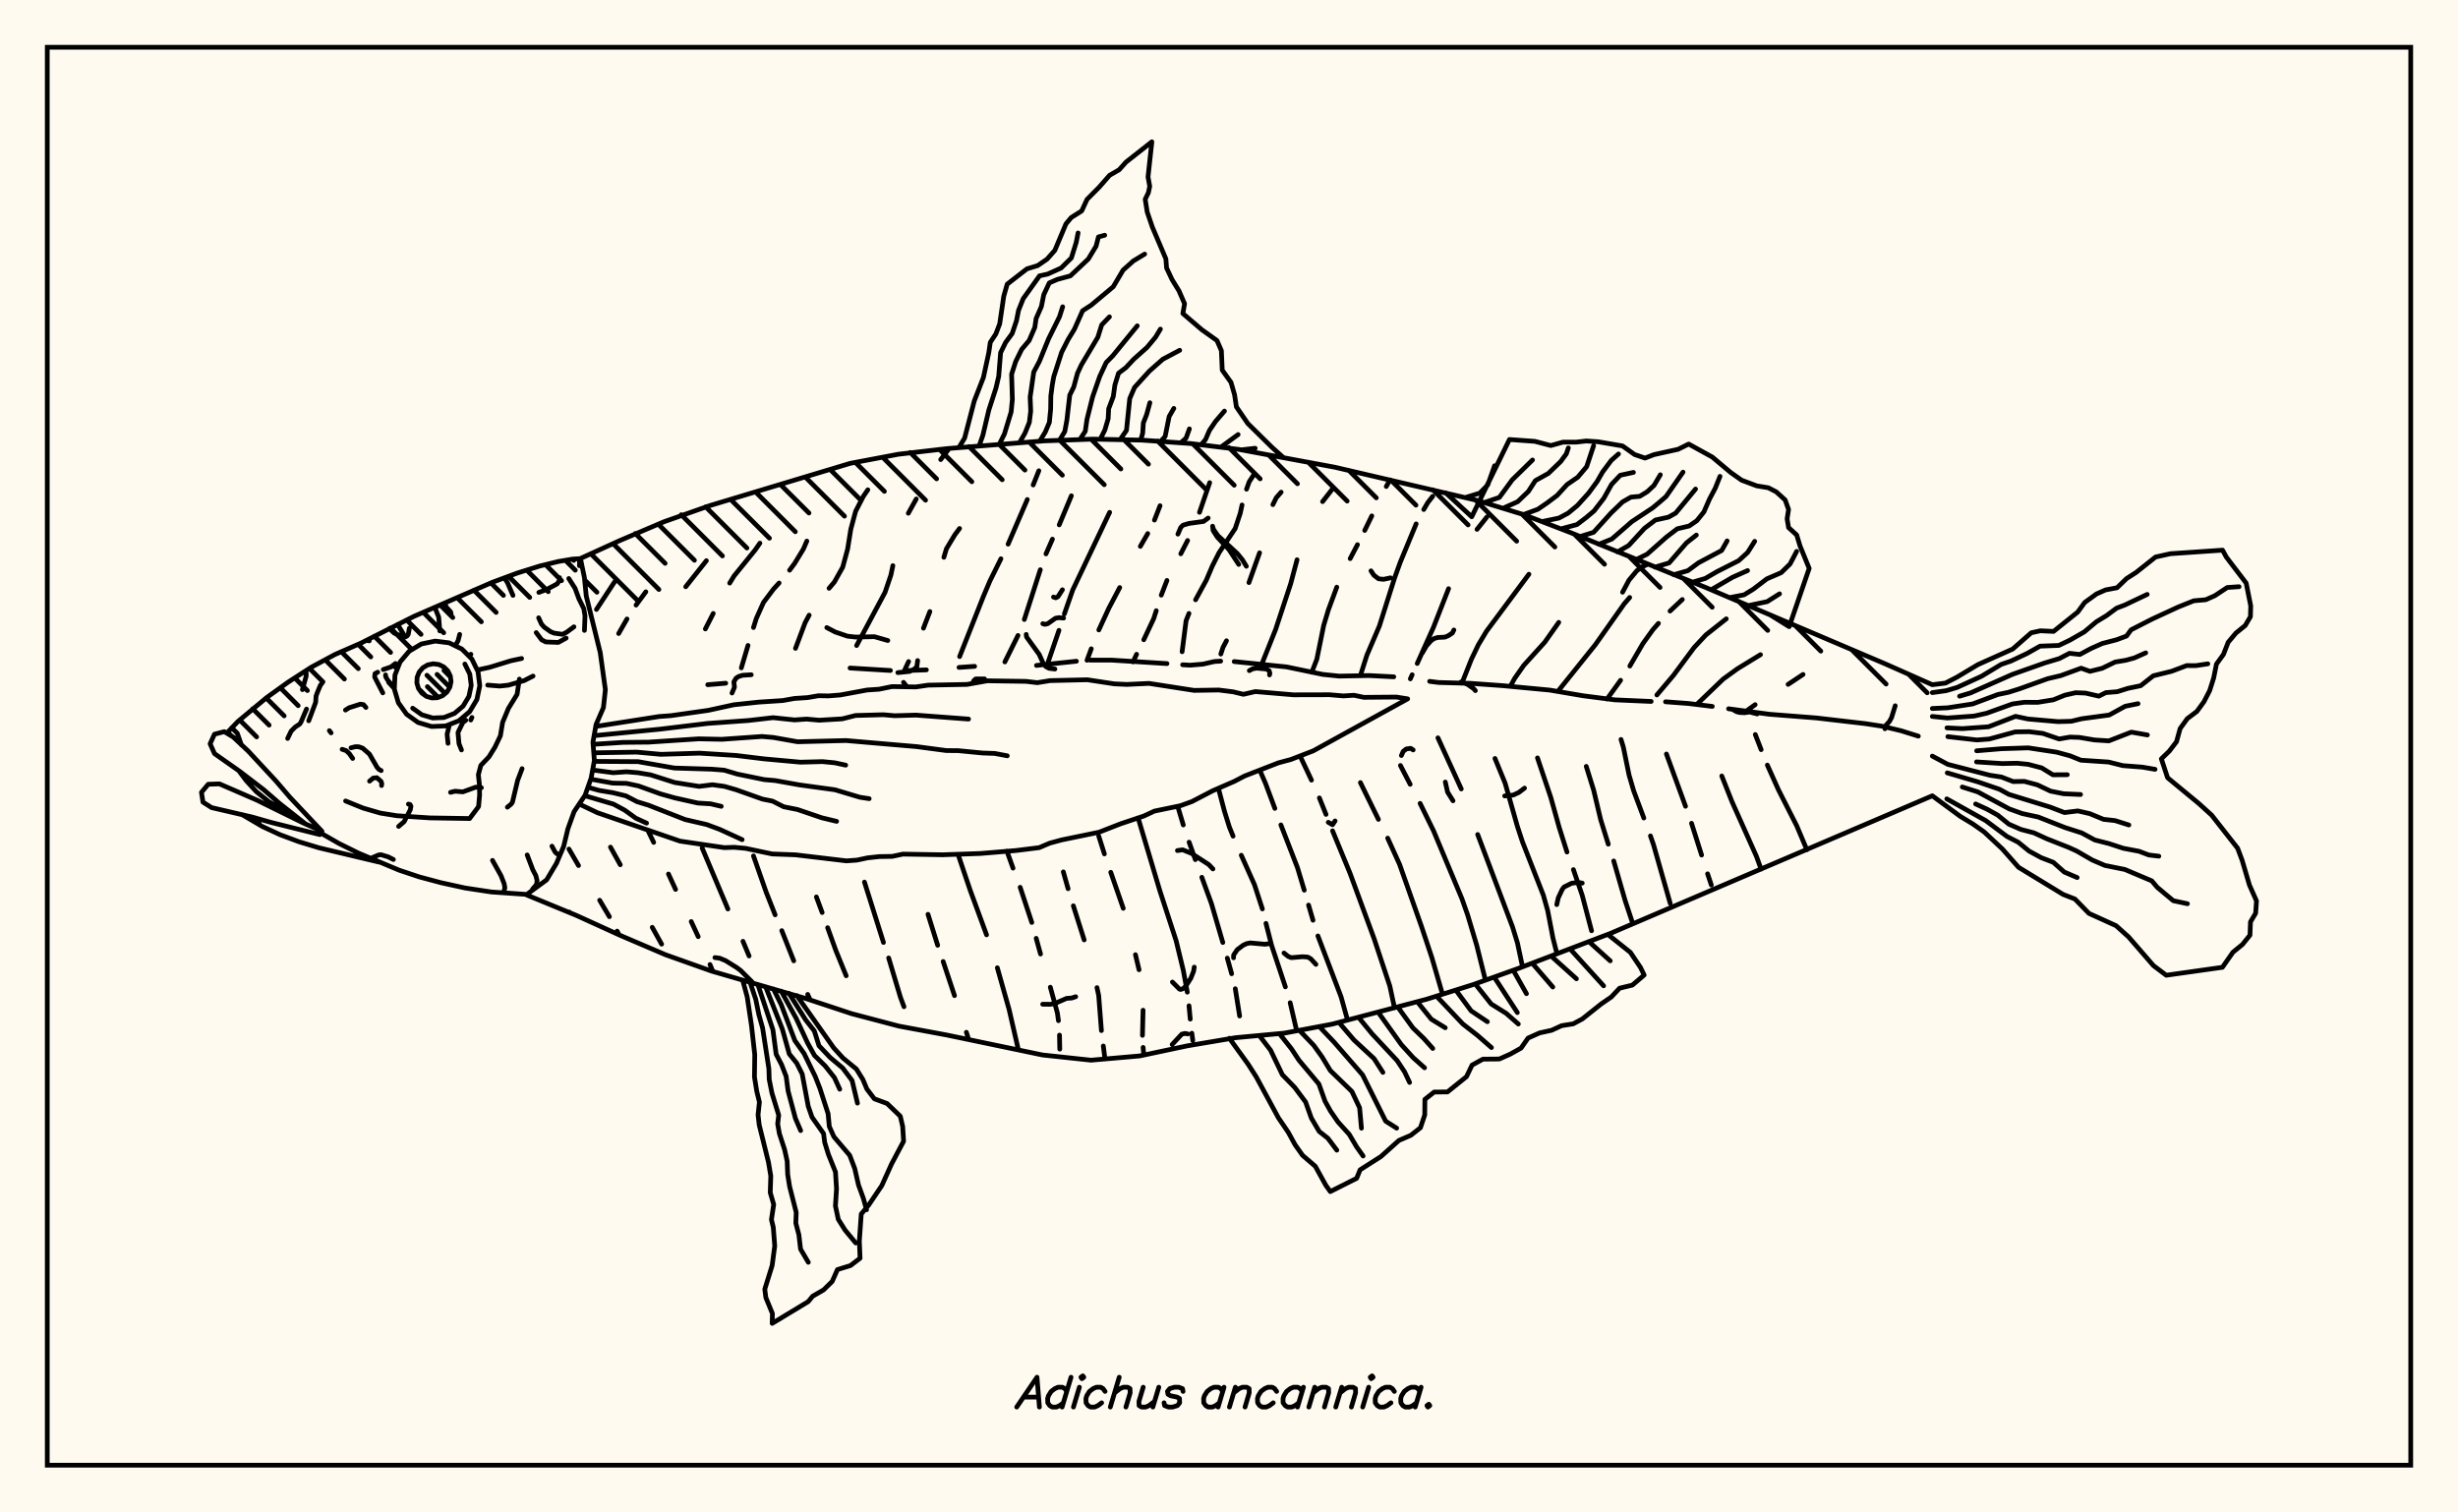 <svg xmlns="http://www.w3.org/2000/svg" width="520" height="320"><rect x="0" y="0" width="520" height="320" fill="floralwhite"/><rect x="10" y="10" width="500" height="300" stroke="black" stroke-width="1" fill="none"/><path stroke="black" stroke-width="1" fill="none" stroke-linecap="round" stroke-linejoin="round" d="
M 122.8 118.16 130.96 114.44 140.47 110.39 150.21 106.96 179.88 98.03 190.04 96.11 200.3 94.92 220.89 93.28 231.22 92.91 241.55 93.12 251.85 93.84 262.11 95.09 282.42 98.86 312.6 105.9 322.48 108.93 332.12 112.63 360.83 124.29 398.86 140.47 408.79 144.87 
M 408.79 168.37 340.71 197.48 321.4 204.83 311.67 208.31 301.82 211.41 281.84 216.68 271.69 218.59 261.4 219.55 251.21 221.27 241.11 223.41 230.82 224.31 220.55 223.21 200.32 218.99 190.16 217.1 180.17 214.47 170.37 211.23 150.53 205.46 140.79 202 131.29 197.94 121.89 193.66 111.44 189.36 
M 149.72 144.87 153.53 144.55 
M 179.83 141.34 188.37 141.86 
M 192.29 141.86 195.98 141.73 
M 202.88 141.21 206.19 140.98 
M 219.27 140.79 227.72 139.9 
M 230.56 139.66 235.24 139.67 246.88 140.4 
M 250.19 140.65 251.79 140.74 254.51 140.51 256.92 139.96 258.24 139.88 
M 261.1 139.97 272.17 141.1 279.83 142.69 283.32 143.05 289.63 142.93 294.86 143.2 
M 302.45 144.16 304.35 144.4 311.06 144.58 317.91 145.07 327.88 146.01 334.92 147.21 341.6 148.07 349.31 148.41 
M 352.35 148.48 357.18 148.84 362.24 149.46 
M 365.69 149.96 374.32 151.12 384.25 151.9 394.6 153.1 398.18 153.65 402.18 154.61 405.83 155.75 
M 120.45 192.97 120.55 193.11 
M 120.36 179.64 122.39 183.13 
M 126.86 190.47 128.92 193.95 
M 130.56 197 130.97 197.79 
M 130.01 123.12 126.18 128.95 
M 129.15 179.23 131.22 182.96 
M 137.99 196.2 139.97 199.76 
M 136.63 125.21 134.56 128.02 
M 132.64 130.96 130.88 134.04 
M 137.02 175.61 138.29 178.23 
M 141.42 184.92 142.92 188.18 
M 146.23 194.98 147.71 198.17 
M 150.2 204.07 150.81 205.54 
M 149.44 118.63 145.07 124.14 
M 148.54 179.41 153.99 192.32 
M 157.18 199.16 158.47 202.26 
M 160.76 114.92 159.75 116.37 155.31 121.84 154.37 123.37 
M 150.89 129.79 149.22 133.07 
M 159.4 181.09 162.08 188.74 163.98 193.56 
M 165.39 196.9 167.92 203.29 
M 170.87 210.39 171.4 211.57 
M 170.69 114.48 169.95 116.18 168.09 119.23 167.04 120.64 
M 164.82 123.35 163.64 124.64 161.52 127.46 159.99 130.88 159.4 132.77 
M 158.24 136.56 156.83 141.31 
M 172.71 189.77 173.93 193.07 
M 175.09 196.28 176.82 201.08 179.01 206.45 
M 183.59 103.63 182.64 105.02 181.01 108.18 179.99 111.97 179.32 116.16 178.28 120 176.52 123.14 175.39 124.47 
M 171.18 130.15 170.32 131.76 168.29 137.18 
M 182.88 186.63 186.9 199.4 
M 188 202.68 190.49 210.99 191.24 213 
M 200.81 94.87 199.01 97.24 
M 193.84 105.57 192.16 108.59 
M 188.89 119.68 188.47 121.68 187.23 125.33 181.22 136.58 
M 196.32 193.45 198.37 200 
M 199.53 203.43 201.93 210.65 
M 204.44 218.41 204.92 219.92 
M 203 111.81 202 113.15 200.23 116.09 199.68 117.91 
M 196.72 129.39 195.36 132.91 
M 192.22 139.97 191.32 141.89 
M 202.69 180.8 205.26 188.39 208.71 197.79 
M 210.99 204.76 213.48 213.58 215.44 222.11 
M 219.77 99.6 218.57 102.61 
M 217.33 105.69 213.27 115.13 
M 211.75 118.22 209.43 122.9 208.02 126.23 203.01 138.92 
M 213.01 180.06 214.31 183.68 
M 215.82 187.73 218.28 195.17 
M 219.21 198.53 220.13 201.85 
M 222.2 208.87 223.7 214.34 223.92 215.95 
M 224.14 219 224.2 221.97 
M 226.65 104.9 224.08 111.05 
M 222.65 114.07 221.28 117.19 
M 220.08 120.54 216.7 131.07 
M 215.36 134.45 212.58 140.05 
M 224.95 184.47 225.96 188.03 
M 227.07 191.65 229.36 198.86 
M 232.07 208.96 232.43 210.61 233.01 218.05 
M 233.41 221.31 233.76 224.05 
M 234.75 108.4 226.94 124.82 225.17 129.9 
M 224.03 133.37 221.56 140.6 
M 232.44 176.9 233.64 180.67 
M 234.99 184.56 237.63 192.18 
M 240.21 201.99 240.97 205.18 
M 241.82 213.74 241.69 219.06 
M 241.83 221.61 241.93 222.74 
M 245.41 107 244.23 110.04 
M 242.81 112.89 241.24 115.6 
M 236.88 124.31 234.59 128.66 232.46 133.28 
M 230.86 137.27 229.96 139.7 
M 240.77 173.04 245.37 188.46 248.82 199.05 250.34 205.34 251.18 209.92 
M 251.54 212.8 251.8 215.62 
M 252.14 218.6 252.34 220.15 
M 255.91 102.12 253.76 108.4 
M 251.24 114.36 249.8 117.17 
M 246.87 122.81 245.67 125.92 
M 244.61 129.21 244.08 130.86 241.97 135.36 
M 240.45 138.43 239.7 140.05 
M 249.3 171.1 250.33 174.54 
M 251.56 178.18 252.88 181.88 
M 254.25 185.61 256.28 191.17 258.69 199.41 
M 259.64 202.71 260.56 206.02 
M 261.33 209.19 262.25 214.96 
M 265.14 100.61 264.28 101.92 263.71 103.5 
M 262.76 106.84 262.38 108.6 261.31 111.82 257.9 116.93 256.47 119.76 255.2 122.75 252.93 126.9 
M 251.53 129.79 250.92 131.33 250.08 137.89 
M 257.78 166.86 259.03 171.61 260.08 174.98 260.86 176.91 
M 262.6 180.95 265.39 187.18 267.06 192.31 
M 267.82 195.37 269.02 200.05 271.93 208.8 
M 272.94 212.15 274.32 218.1 
M 271.03 104.13 270 105.31 269.28 106.77 
M 266.47 116.96 264.22 123.26 
M 259.47 135.57 258.73 136.97 258.27 138.38 
M 266.53 163 267.72 165.74 269.7 171.04 
M 270.98 174.53 274.48 183.56 275.92 188.34 
M 276.83 191.49 277.77 194.7 
M 278.81 198.02 283.71 210.91 284.98 215.48 
M 281.78 103.59 279.8 106.13 
M 274.4 118.43 273.03 123.56 269.85 133.21 266.9 140.6 
M 275.04 159.95 277.45 165.06 
M 279.12 168.82 280.52 172.31 
M 281.91 175.79 285.61 184.77 290.7 198.61 294.03 208.65 295.01 213.24 
M 294.06 101.53 293.27 102.93 
M 290.21 109.15 288.71 112.23 
M 287.18 115.24 285.63 118.19 
M 282.8 124.23 281.03 129.01 280.03 132.34 278.58 139.48 277.51 142.24 
M 287.8 165.58 291.61 173.36 
M 293.57 177.33 296.09 182.89 300.7 195.95 302.92 202.62 305.17 210.36 
M 303.09 105.01 302.06 106.33 301.2 107.8 
M 299.59 110.84 296.23 118.96 295.03 122.28 291.81 132.46 289.17 138.62 287.78 142.99 
M 296.27 161.96 298.33 165.94 
M 300.43 169.98 303.28 175.8 309.26 190.11 310.46 193.5 312.39 199.94 314.25 207.39 
M 314.56 109.38 312.47 112 
M 306.45 124.55 303.26 132.71 299.82 140.38 
M 298.75 142.76 298.36 143.63 
M 304.2 156.11 309.14 166.92 
M 312.61 176.56 320 196.17 321.03 199.53 322.1 204.57 
M 323.45 121.49 314.47 133.56 312.75 136.43 311.28 139.49 309.27 144.56 
M 316.27 160.47 318.42 165.72 320.99 174.77 322.08 178.1 326.5 189.4 327.42 192.66 328.54 198.5 329.24 201.24 
M 329.76 131.68 326.81 135.86 322.35 140.79 320.44 143.52 319.51 145.2 
M 325.26 160.35 328.07 168.7 329.86 175.09 331.5 180.27 
M 332.86 183.99 334.72 189.41 336.7 196.93 
M 344.77 126.41 343.62 127.74 337.51 136.39 329.58 146.27 
M 335.58 162.15 337.15 167.19 338.62 173.39 340.24 178.61 
M 341.39 182.16 343.8 190.52 345.25 194.9 
M 355.9 126.84 353.3 129.29 
M 350.85 131.89 349.67 133.23 347.56 136.17 344.8 140.92 
M 342.84 143.93 339.97 147.91 
M 342.93 156.45 343.43 158.09 344.63 163.97 345.61 167.32 347.76 173.07 
M 349.16 176.86 349.8 178.7 353.34 191.13 
M 365.2 130.93 360.88 134.34 358.39 137.01 354.01 142.91 350.52 147.04 
M 352.54 159.53 356.58 170.59 
M 357.85 174.19 359.98 180.91 
M 361.25 184.88 362.04 187.25 
M 372.44 138.51 367.57 141.49 364.53 143.69 358.98 149.02 
M 364.25 164.18 366.42 169.64 371.58 181.18 372.57 183.9 
M 381.44 142.7 378.28 144.8 
M 371.31 149.09 369.36 150.5 
M 371.34 155.41 372.58 158.61 
M 373.89 161.87 376.24 167.11 380.11 174.73 382.25 179.8 
M 329.34 191.39 329.66 189.96 330.5 188.17 330.88 187.67 332.5 186.87 333.93 186.7 334.73 186.85 
M 208.28 143.64 206.41 143.65 206.01 144 205.74 144.57 
M 247.97 221 250.02 218.8 250.71 218.65 251.27 218.76 
M 194.13 139.76 193.97 141.03 193.5 141.52 192.46 142.05 189.94 142.31 
M 312.12 146.12 311.77 145.71 310.41 144.76 309.04 144.3 
M 263.67 119.81 262.86 118.47 261.78 117.13 257.65 113.33 256.75 112.05 256.59 111.56 
M 322.52 166.75 321.31 167.67 320.14 168.21 318.32 168.4 
M 262.06 119.42 260 116.28 257.53 113.64 256.64 112.25 256.53 111.33 
M 294.17 122.26 292.7 122.57 291.64 122.46 290.65 121.7 290.04 120.78 
M 300.9 138.16 301.77 136.65 302.75 135.55 303.36 135.12 304.12 134.88 305.68 134.8 306.38 134.51 307.26 133.93 307.57 133.29 
M 191.87 145.3 191.14 144.37 
M 225.01 130.77 223.98 130.68 223.28 130.81 221.67 131.95 221.05 132.1 220.61 131.96 
M 256.6 183.85 255.7 182.91 252.06 180.55 250.2 179.8 249.09 179.96 
M 400.94 149.32 400.16 151.84 399.72 152.64 398.84 153.62 398.76 154.19 
M 268.36 199.68 267.6 199.78 264.48 199.5 263.73 199.65 262.98 200 261.73 200.94 260.98 202.06 260.96 202.65 
M 296.47 159.85 296.85 158.98 297.51 158.46 298.43 158.33 298.96 158.67 
M 248.03 207.78 249.51 209.26 249.75 209.35 250.31 209.17 250.89 208.6 251.93 206.96 252.51 205.49 252.65 204.62 
M 151.24 202.6 152.25 202.73 153.5 203.25 155.87 204.72 156.69 205.34 159.11 207.75 
M 227.57 210.88 226.72 211.16 225.65 211.23 223.07 212.35 222.15 212.49 220.58 212.47 
M 264.3 141.89 264.94 141.53 265.82 141.36 267.91 141.55 268.5 141.91 268.65 142.46 268.57 142.8 
M 187.82 135.52 184.99 134.71 181 134.79 179.29 134.6 176.68 133.71 174.91 132.78 
M 158.93 142.76 157.11 142.87 156.27 143.13 155.71 143.49 155.25 144.28 155.38 145.39 154.86 146.63 
M 249.19 113.01 249.79 111.6 250.26 111.12 251.51 110.75 254.62 110.32 255.59 109.61 
M 278.39 204.04 277.29 202.85 276.65 202.49 275.52 202.42 273.18 202.62 272.54 202.37 271.63 201.64 
M 343.26 125.3 344.61 122.76 346.3 120.73 347.39 119.94 348.42 119.46 
M 223.17 141.55 221.94 141.4 221.26 141.04 220.72 140.4 219.85 138.46 217.17 134.76 217.1 134.23 
M 224.76 124.78 223.81 126.25 223.35 126.48 222.87 126.32 
M 307.39 169.43 306.24 167.59 305.76 165.46 
M 281 173.98 281.9 174.49 282.44 173.69 
M 371.74 151.05 370.12 150.64 369.04 150.8 368.01 150.74 367.41 150.59 366.53 150.1 
M 202.88 94.65 204.07 92.69 206.11 84.84 208.05 79.84 209.18 74.63 209.5 72.44 210.67 70.67 211.49 68.52 212.35 62.67 213.08 60.12 217.26 56.88 219.51 56.2 221.51 54.83 223.15 52.98 225.51 47.36 226.63 46.02 228.84 44.63 229.97 42.18 232.48 39.66 234.74 37.09 236.75 35.93 238.21 34.3 243.68 30 242.87 37.43 243.23 39.41 242.95 40.76 242.27 42.16 242.7 44.87 243.79 48.06 246.65 54.78 246.79 56.68 247.95 59.15 249.41 61.52 250.6 64.25 250.24 66.33 254.25 69.76 257.46 72.05 258.39 74.19 258.57 78.31 260.42 80.89 261.18 83.53 261.56 86.07 263.97 89.59 269.1 94.65 271.5 96.8 
M 271.52 96.8 271.52 96.8 
M 207.15 94.31 207.93 92.09 209.19 86.76 210.71 82.07 211.28 79.63 211.68 74.63 212.74 72.46 214.13 70.56 215.04 67.87 215.47 65.68 216.46 63.2 219.92 58.36 221.64 57.99 224.48 56.71 226.65 54.58 227.68 51.28 228.07 49.29 
M 211.41 93.98 212.48 91.85 213.91 87.16 214.17 84.51 214.01 79.17 214.87 76.51 216.14 73.92 217.71 72.06 218.92 69.26 219.19 67.4 220.31 64.85 220.81 62.36 221.98 59.86 223.68 59.12 226.44 58.37 230.23 54.81 231.88 52.08 232.38 50.13 233.71 49.77 
M 215.68 93.65 216.83 91.66 217.76 89.36 218.05 86.97 217.93 84.02 218.69 78.72 219.88 76.47 221.84 71.66 224.14 67.02 224.81 64.91 
M 219.95 93.35 221.14 91.4 222 89.36 222.27 86.55 222.31 83.78 222.61 81.47 222.92 79.72 224.59 74.54 225.98 71.81 227.29 69.66 229.03 65.74 230.83 64.58 235.51 60.67 237.6 57.14 239.76 55.21 242.16 53.76 
M 224.21 93.05 225.26 91.3 225.7 88.91 226.31 83.6 227.16 81.87 227.95 78.96 228.78 77.18 232.25 71.35 233.07 68.74 234.71 67.04 
M 228.49 92.93 229.59 91.26 229.96 88.7 231.15 83.96 232.66 79.62 234.02 76.7 235.42 75.27 240.59 68.94 
M 232.77 92.91 233.74 90.97 234.44 88.59 234.54 86.49 235.52 83.9 235.86 81.45 236.63 78.96 238.19 77.78 239.84 76.01 242.66 73.5 244.45 71.35 245.49 69.63 
M 237.05 92.89 238.31 91.06 239 84.33 240.02 81.97 243.15 78.52 245.99 76.01 249.57 74.11 
M 241.32 93.1 241.74 91.66 241.88 89.49 242.57 87.72 243.26 85.21 
M 245.59 93.33 246.49 92.36 247.34 88.12 248.33 86.41 
M 249.86 93.63 250.92 92.69 251.62 90.74 
M 254.12 94.08 255.03 93 255.86 91.07 257.14 89.18 259.04 86.97 
M 258.37 94.54 261.93 91.94 
M 262.6 95.18 265.54 94.84 
M 266.81 95.95 266.82 95.95 
M 126.02 153.7 139.44 151.6 141.91 151.42 149.85 150.29 155.25 149.11 160.52 148.55 165.58 148.22 168.04 147.78 170.87 147.59 173.16 147.2 175.27 147.24 177.78 147.04 183.45 145.99 185.98 145.82 188.72 145.26 193.76 145.34 196.36 144.96 204.56 144.81 208.87 144.04 217.04 144.16 219.45 144.44 222.16 144 230.02 143.82 235.75 144.69 238.39 144.81 243.08 144.59 252.61 146.07 257.82 145.99 260.85 146.37 263.05 146.9 265.58 146.32 273.65 147.01 281.27 146.99 284.19 147.24 286.44 147.1 288.53 147.54 295.41 147.48 297.8 147.86 277.83 158.86 273.06 160.7 270.45 161.4 263.31 164.18 261.14 165.31 256.53 167.32 252.16 169.59 249.72 170.47 244.23 171.61 241.96 172.66 237.08 174.29 232.5 176.08 224.58 177.71 222.08 178.39 219.85 179.34 214.95 179.95 207.37 180.58 199.42 180.85 191.02 180.71 188.74 181.19 186.04 181.23 183.55 181.5 181.28 181.98 179.06 182.14 168.29 180.86 163.37 180.68 157.72 179.49 155.33 179.27 153.22 179.34 143.86 177.96 126.41 171.96 122.54 170.12 
M 125.68 155.65 139.75 154.26 149.7 153.06 158.34 152.44 163.55 151.84 168.09 152.32 170.63 152.14 173.31 152.38 178.19 152.09 180.99 151.38 186.88 151.22 189.27 151.43 193.75 151.3 204.9 152.14 
M 125.48 157.48 131.84 157.07 137.22 157.02 147.82 156.32 152.71 156.42 161.19 155.82 163.61 156.03 168.73 156.94 178.97 156.68 193.96 157.97 200.19 158.8 202.71 158.82 207.85 159.32 210.45 159.41 213.09 159.91 
M 125.61 159.28 134.68 159.13 139.84 159.6 147.99 159.35 155.74 159.84 161.56 160.55 169.32 161.26 174.01 161.14 176.59 161.39 178.91 161.89 
M 125.7 161.09 135 161.15 142.68 162.5 150.56 162.74 153.2 162.95 155.99 163.78 161.68 164.95 164 165.15 169.14 166.07 176.64 167.1 181.91 168.68 183.88 168.98 
M 125.37 162.91 129.73 163.49 132.53 163.29 134.96 163.49 137.64 163.94 142.73 165.56 147.9 166.38 150.73 166.03 153.26 166.38 155.75 167.1 161.3 169.07 163.44 169.5 165.79 170.69 168.73 171.28 173.84 173.02 176.99 173.78 
M 124.98 164.85 129.63 165.69 132.51 165.74 135.05 166.28 139.74 167.97 142.73 168.81 147.65 169.91 150.33 170.07 152.58 170.6 
M 124.37 166.57 126.73 167.23 129.68 167.72 132.42 168.39 134.77 169.62 137.16 170.35 144.95 173.4 149.5 174.45 152.24 175.47 157 177.65 
M 123.72 168.35 129.78 170.13 132.17 171.42 134.53 173.12 136.78 174.15 
M 168.56 210.63 176.37 221.7 178.34 223.86 181.17 226.18 182.54 228.39 183.39 230.41 184.97 232.48 187.67 233.48 190.46 236.16 190.97 238.36 191.16 241.46 188.61 246.28 186.55 250.84 183.76 254.98 182.2 256.86 181.8 262.56 181.95 266.22 179.91 267.77 177.17 268.61 176.05 271.13 174.22 272.92 171.92 274.25 170.97 275.4 163.36 280 163.41 277.92 162.02 274.54 161.79 272.77 163.35 267.76 163.9 263.61 163.59 259.67 163.2 258.03 163.68 254.84 162.95 252.33 163.06 248.8 162.58 245.93 160.61 237.99 160.37 235.87 160.66 233.18 160.1 230.91 159.61 227.88 159.67 223.13 158.98 216.97 158.07 210.9 157.12 207.4 
M 166.91 210.16 170.43 215.77 172.27 218.12 173.26 221.25 175.63 223.75 178.27 225.96 180.26 228.61 181.4 233.4 
M 165.27 209.7 168.43 215.45 170.84 220.65 172.31 223.31 174.58 225.54 176.53 228 177.65 230.45 
M 163.62 209.23 165.28 212.59 168.15 220.15 170.1 222.89 172.47 227.76 173.46 230.29 175.19 235.64 175.44 238.33 176.41 240.5 179.76 244.44 180.82 247.23 181.62 250.72 182.66 253.58 183.32 255.96 
M 161.97 208.77 165.51 217.74 166.97 222.98 168.55 224.93 169.71 227.24 170.98 234.04 171.78 236.36 174.23 239.84 174.47 241.71 175.25 244.23 176.75 247.97 176.97 251.54 176.74 255.16 177.34 257.97 178.77 260.25 181.03 262.98 
M 160.33 208.3 163.51 217.86 164.2 223.05 165.35 225.26 166.31 227.74 166.73 230.85 168.27 236.61 169.38 239.2 
M 158.68 207.84 159.88 211.43 160.54 214.67 161.33 217.49 162.66 226.12 162.73 228.38 163.31 231.28 164.74 235.95 164.52 237.78 164.88 239.83 165.99 243.24 166.53 245.69 166.64 248.51 167.05 251.06 168.44 256.51 168.36 258.79 169.01 261.26 169.36 264.28 171 267.07 
M 340.16 197.71 344.91 201.5 347.06 204.7 347.83 206.3 345.33 208.43 342.63 209.08 340.88 210.94 338.73 212.42 334.74 215.59 332.82 216.62 330.37 217.01 328.26 217.98 325.71 218.54 323.27 219.63 321.79 221.75 319.5 223.03 317.19 224.06 313.72 224.09 311.42 225.35 310.24 227.8 306.22 231.03 303.41 231.05 301.44 232.6 301.41 235.89 300.5 238.6 298.47 240.2 295.95 241.29 292.14 244.7 287.73 247.51 287.01 249.3 281.43 252.11 280.46 250.74 278.27 246.77 275.57 244.45 273.98 242.2 272.54 239.57 270.45 236.5 265.75 227.82 264.02 225.12 260.08 219.67 
M 336.16 199.24 340.65 203.29 
M 332.16 200.77 339.25 208.58 
M 328.17 202.3 333.5 207.09 
M 324.16 203.8 328.5 208.83 
M 320.15 205.3 322.93 210.24 
M 316.13 206.77 321 214.24 
M 312.09 208.17 315.47 212.42 318.64 214.4 321.21 216.66 
M 308.05 209.57 311.22 213.87 314.66 216.17 
M 303.96 210.83 309.48 216.66 312.58 219.07 315.52 221.64 
M 299.83 211.94 302.8 215.64 305.75 217.45 
M 295.7 213.05 298.9 217.47 301.25 219.75 303.11 221.83 
M 291.56 214.16 296.46 221.02 298.98 223.79 301.37 225.92 
M 287.43 215.27 290.31 218.78 295.57 224.4 297.13 226.75 298.21 229.02 
M 283.3 216.37 286.43 220.03 290.68 223.97 292.56 226.89 
M 279.1 217.19 282.25 220.51 288.26 227.42 293.14 237.21 295.47 238.69 
M 274.89 217.99 277.94 221.18 279.69 223.62 281.43 226.5 286 230.93 287.63 234.38 288.02 238.7 
M 270.67 218.7 273.21 221.9 274.81 224.33 279.02 229.36 280.31 232.98 281.48 235.09 283.07 237.39 285.43 239.99 287 242.65 288.37 244.58 
M 266.41 219.09 268.79 222.19 271.29 227.39 273.91 230.08 276.21 233.17 277.42 236.56 279.08 239.38 280.92 240.83 282.81 243.35 
M 408.79 144.87 411.58 144.52 414 143.27 418.45 140.61 425.8 137.32 429.72 133.88 431.66 133.46 434.44 133.59 439.55 129.5 441.03 127.47 443.53 125.66 445.45 124.81 447.86 124.36 449.9 122.4 451.9 121.12 456.02 117.85 459.17 117.15 470.19 116.4 470.98 117.85 475.19 123.37 476.15 128.2 476.09 130.47 474.99 132.34 473.02 133.94 471.38 135.89 470.38 138.46 468.9 140.5 468.31 143.45 467.46 146.13 466.26 148.46 464.76 150.52 462.72 152.06 461.22 154.14 460.45 156.93 458.92 158.93 457.24 160.55 458.56 164.55 465.18 170.01 467.89 172.47 473.38 179.47 474.33 182.01 475.88 187.26 477.37 190.61 477.19 193.22 476.1 195.05 475.99 197.86 474.39 199.84 472.39 201.47 470.16 204.66 458.28 206.34 455.57 204.3 450.3 198.22 447.67 195.86 441.92 193.25 438.96 190.21 436.46 189.24 427.02 183.49 423.62 179.63 419.75 176.01 417.35 174.32 414.7 172.72 408.79 168.37 
M 408.79 146.54 411.73 146.13 414.05 145.44 419.18 143.09 423.37 140.57 425.43 139.86 428.81 138.27 431.58 136.71 435.55 136.56 437.93 135.42 440.95 133.69 443.5 131.55 445.64 130.25 447.77 128.67 449.51 128.01 454.25 125.76 
M 414.56 147.3 416.87 146.61 425.76 142.67 432.59 140.26 435.66 139.34 437.8 138.22 440 138.47 442.37 137.2 444.76 136.14 447.76 135.36 449.88 134.57 450.83 133.26 455.31 130.97 460.84 128.42 464.1 127.11 466.64 126.89 468.55 126.04 471.18 124.3 473.68 124.13 
M 408.79 149.9 412.05 149.75 417.32 148.94 422.66 146.94 424.91 146.47 427.25 145.73 433.19 143.6 435.98 142.94 440.27 141.37 442.14 142.04 444.73 141.39 447.46 140.07 449.7 139.7 451.51 139.21 453.94 138.13 
M 408.79 151.58 411.97 151.91 417.63 151.5 420.29 150.9 425.74 148.94 428.26 148.58 431.09 148.6 434.41 148.06 436.83 147.08 439.12 146.56 441.2 146.64 444.02 147.29 445.5 146.54 447.91 146.35 450.17 145.64 452.87 145.08 455.54 142.98 459.4 142.03 462.61 140.82 464.57 140.83 467.07 140.45 
M 411.89 154 415.15 154.16 420.68 153.77 426.4 151.56 429.01 152.12 435.4 152.68 438.2 152.6 440.38 152.07 446.22 151.28 449.59 149.43 452.31 148.88 
M 412.08 155.86 418.23 156.56 420.84 156.36 426.35 154.85 429.28 154.81 432.18 155.17 435.61 156.35 437.91 155.95 439.91 156.02 443.1 156.56 446.14 156.75 450.89 154.9 454.29 155.5 
M 418.17 158.85 423.47 158.41 429.1 158.23 435.09 159.14 437.92 159.91 440.23 160.84 446.08 161.23 449.1 161.99 453.24 162.31 455.91 162.77 
M 418.14 161.2 423.61 161.55 426.7 161.48 429.05 161.71 431.93 162.47 434.3 163.93 437.34 163.91 
M 408.79 159.97 412.07 161.72 420.99 164.03 423.41 164.4 425.9 165.36 428.26 165.32 431.02 166.06 433.79 167.38 436.58 167.94 440.15 168.1 
M 411.95 163.52 418.39 165.41 423.02 167 424.98 168.07 433.75 170.77 436.74 171.92 439.58 171.57 442.1 172.15 445.01 173.35 447.45 173.62 450.37 174.55 
M 415.13 166.51 418.42 167.55 425.08 171.15 427.81 172.13 431.22 172.87 436.85 175.09 440.4 176.23 443.16 177.72 446.18 178.49 449.19 179.48 452.52 180.11 454.57 180.89 456.71 181.15 
M 417.95 170.1 420.34 171.19 422.61 172.45 424.99 174.38 427.54 175.49 430.28 176.21 433.02 177.47 437.66 179.3 439.37 180.08 442.64 181.97 445.31 183.11 449.52 183.96 455.22 186.37 456.37 187.73 459.77 190.57 462.76 191.21 
M 411.85 169.02 420.09 173.62 424.59 176.98 426.97 178.2 429.27 180.07 431.8 181.45 434.39 182.45 436.7 184.5 439.43 185.67 
M 305.84 104.26 311.35 109.34 319.33 92.99 324.71 93.38 328.08 94.27 330.63 93.55 333.47 93.54 335.61 93.3 338.12 93.47 343.25 94.35 345.81 96.17 348.01 96.92 349.9 96.19 355.01 95.06 357.25 93.95 362.24 96.7 366.14 99.97 368.45 101.6 371.66 102.8 374.1 103.2 375.78 104.07 377.66 105.78 378.38 107.8 378.07 109.77 378.38 111.62 380.1 113.19 380.81 115.53 382.74 120.26 378.51 132.59 374.47 130.08 
M 309.99 105.27 313.05 104.33 314.74 102.6 316.18 98.54 
M 314.15 106.28 317.2 105.24 319.91 101.53 324.21 97.32 
M 318.28 107.4 321.07 106.15 323.33 103.98 324.81 101.69 327.55 100.17 330.16 97.66 331.36 96.03 331.79 94.77 
M 322.3 108.87 325.34 107.75 327.34 106.38 329.42 104.82 331.52 102.52 333.78 100.97 335.66 98.74 337.13 94.32 
M 326.32 110.33 329.8 109.61 331.76 108.56 333.72 106.94 336.06 104.35 337.87 101.89 339.03 99.87 340.86 97.42 342.4 96.05 
M 330.31 111.87 333.61 110.99 335.61 109.47 337.24 108.09 339.31 105.4 340.94 102.48 342.77 100.55 345.56 99.95 
M 334.26 113.52 337.13 112.63 340.82 108.54 343.25 106.2 345.03 105.18 346.89 105.01 348.47 104.05 349.91 102.71 351.25 100.45 
M 338.22 115.16 340.99 114.05 345.19 110.39 349.59 107.48 351.05 106.27 352.46 105.05 356.05 99.89 
M 342.17 116.78 344.55 115.42 347.9 111.78 350.22 110.02 352.97 109.42 354.5 108.56 358.7 103.47 
M 346.14 118.39 348.46 117.25 352.52 113.65 354.84 111.88 357.34 111.29 358.96 110.18 360.46 108.32 361.65 105.6 362.88 103.27 363.87 100.79 
M 350.1 120 353.11 119.1 356.77 114.87 358.87 113.21 
M 354.07 121.6 357.08 120.74 359.32 119.08 364.23 116.47 365.38 114.44 
M 358.05 123.18 360.77 122.38 363.21 120.96 367.83 118.62 369.72 116.89 371.21 114.53 
M 362.02 124.77 366.53 122.14 369.71 120.72 
M 365.96 126.43 368.97 125.85 370.9 124.67 373.79 122.47 376.82 121.16 378.69 119.33 380.09 116.66 
M 369.9 128.12 373.86 127.29 376.47 125.64 
M 47.97 155.12 50.33 152.65 56.4 147.6 60.95 144.33 65.83 141.18 70.85 138.48 76.31 136.09 87.57 130.41 104.16 123.2 109.48 121.23 114.18 119.76 118.12 118.8 121.14 118.29 122.8 118.19 123.63 122.17 124.02 126.08 126.98 138.07 128.07 145.92 127.66 149.7 126.1 153.29 125.44 157.02 125.74 160.91 125.05 164.64 123.77 168.27 121.45 171.73 120.14 175.36 119.25 179.06 117.73 182.65 115.64 186.16 111.44 189.24 103.96 188.72 98.4 187.88 93.33 186.77 88.73 185.54 84.47 184.12 75.88 180.52 71.73 178.47 67.8 176.22 
M 64.27 174.03 56.83 169.58 54.22 167.49 52.07 165.14 50.53 163.08 
M 109.88 143.68 109.39 146.91 107.56 149.88 106.33 152.83 105.86 155.68 104.7 158.1 103.43 160.15 101.72 161.94 101.2 163.9 101.43 166.07 101.46 168.25 101.24 170.66 99.35 173.18 91 173.05 83.96 172.59 80.47 172.03 76.82 170.97 73.11 169.47 
M 64.71 174.38 59.13 169.98 55.75 167.05 50.74 163.22 45.38 159.45 44.45 157.37 45.37 155.34 47.45 154.8 49.35 155.95 52.53 158.93 58.39 165.25 61.3 168.65 68.12 175.89 
M 67.67 176.58 57.41 174.02 53.37 172.87 44.76 170.87 42.94 169.71 42.62 167.64 44.05 165.93 46.42 165.85 54.33 169.28 64.05 174.07 67.98 175.82 
M 86.02 151.12 84.28 148.69 83.43 145.83 83.55 142.84 84.64 140.06 86.57 137.78 89.14 136.25 92.06 135.64 95.02 136.01 97.71 137.32 99.82 139.43 101.13 142.12 101.5 145.08 100.89 148 99.36 150.57 97.08 152.5 94.3 153.59 91.31 153.71 88.45 152.86 86.02 151.12 
M 98.34 140.49 99.39 142.63 99.69 145.01 99.2 147.34 97.97 149.4 96.15 150.94 93.92 151.81 91.54 151.91 89.25 151.23 87.3 149.84 
M 89.23 146.63 88.53 145.66 88.19 144.51 88.24 143.32 88.67 142.21 89.45 141.29 90.47 140.68 91.64 140.44 92.83 140.59 93.9 141.11 94.75 141.96 95.27 143.03 95.42 144.21 95.17 145.38 94.56 146.41 93.65 147.18 92.54 147.62 91.34 147.67 90.2 147.33 89.23 146.63 
M 88.89 146.05 90.07 147.23 
M 90.42 145.28 92.7 147.55 
M 90.32 142.87 94.19 146.73 
M 92.46 142.69 95.16 145.4 
M 93.92 141.84 95.29 143.22 
M 48.15 154.9 48.96 155.71 
M 50.7 152.32 54.29 155.91 
M 53.46 149.95 56.93 153.42 
M 56.31 147.66 60.11 151.46 
M 59.3 145.51 63.08 149.3 
M 62.35 143.43 65.03 146.11 
M 65.47 141.41 68.17 144.12 
M 68.78 139.59 72.86 143.67 
M 72.21 137.89 75.8 141.47 
M 75.78 136.32 78.44 138.99 
M 79.19 134.6 82.63 138.04 
M 82.59 132.86 87.16 137.43 
M 86.03 131.17 89.07 134.22 
M 89.56 129.57 93.87 133.88 
M 93.17 128.05 95.79 130.66 
M 96.69 126.43 101.83 131.56 
M 100.25 124.86 104.96 129.57 
M 103.86 123.33 106.5 125.97 
M 107.59 121.93 112.07 126.4 
M 111.42 120.62 115.98 125.18 
M 115.4 119.46 118.8 122.86 
M 119.61 118.55 121.71 120.64 
M 94.1 127.63 94.41 128.44 95.35 129.47 95.46 130.09 
M 113.95 130.71 114.56 132.05 115.14 132.7 116.51 133.67 117.21 133.95 119.01 134.21 119.88 133.76 121.42 132.62 
M 84.13 141.38 83.49 141.08 83.47 140.62 
M 110.35 139.32 108.08 139.8 103.6 141.18 100.95 141.76 
M 75.88 136.37 76.09 136.19 
M 77.48 135.48 78.12 135.59 
M 113.44 133.84 114.58 135.37 115.47 135.82 118.11 135.92 119.77 135.01 
M 84.12 132.11 85.59 134.56 
M 82.37 132.97 83.32 133.89 83.9 134.21 85.54 134.64 
M 86.6 132.92 86.37 134.21 86.11 134.57 85.72 134.76 
M 70.04 155.06 69.68 154.59 
M 92 128.54 92.81 130.57 93.04 133.48 
M 111.53 180.89 112.71 184.01 113.36 185.26 113.62 186.3 113.51 187.14 112.66 188.12 
M 80.98 146.6 79.26 143.25 79.33 142.53 79.91 142.22 
M 80.64 163.04 80.15 162.78 79.76 162.33 78.16 159.55 76.73 158.3 75.9 158 75.2 157.98 74.25 158.22 
M 121.38 118.57 121.42 118.27 
M 97.63 158.67 97.1 157.34 96.89 154.98 97.91 152.87 98.54 152.39 
M 107.34 170.78 108.16 170.11 108.41 169.72 109.51 165.1 110.45 162.63 
M 83.44 145.51 82.01 143.89 81.59 143.16 81.57 142.79 
M 104.19 182.04 106 185.29 106.65 186.95 106.81 187.86 106.51 188.9 
M 94.78 157.27 94.59 155.34 95.09 153.28 
M 74.61 160.47 73.91 159.46 73.23 158.81 72.38 158.54 
M 61.31 172.13 61.18 172.19 
M 65.31 152.5 66.78 148.59 66.86 147.3 67.04 146.77 67.75 145.05 68.32 144.25 
M 112.77 143.04 110.9 143.99 107.56 144.96 105.72 145.16 103.17 144.95 
M 83.44 145.7 82.22 144.37 
M 99.59 152.34 99.84 151.8 
M 101.84 166.66 100.67 166.54 97.92 167.54 96.27 167.4 95.31 167.64 
M 123.64 133.38 123.76 130.29 123.5 128.76 122.48 126.71 121.66 124.48 120.33 122.4 
M 63.98 145.91 64.77 143.06 64.78 142.44 64.6 141.97 
M 78.4 181.62 80.07 180.9 80.58 180.83 82.14 181.3 83.22 181.85 
M 78.18 165.27 78.96 164.62 79.73 164.54 80.6 165.31 80.76 165.72 80.72 166.2 
M 84.33 174.85 85.51 173.83 86.8 171.33 86.94 170.57 86.75 170.22 86.4 170.13 
M 77.41 149.68 76.9 149.08 76.24 148.98 73.86 149.74 73.08 150.23 
M 99.62 138.43 99.06 138.67 
M 51.07 157.62 50.2 155.13 49.01 153.98 
M 108.52 125.97 107.35 123.26 106.69 122.27 
M 60.85 156.24 61.59 154.69 62.46 153.82 63.4 153.2 63.65 152.83 64.85 150.02 
M 97.25 134.22 96.9 135.58 96.29 136.63 
M 116.77 179.03 117.43 180.27 117.82 180.64 118.48 180.87 
M 81.09 141.66 82.72 141.1 83.66 140.38 
M 113.99 125.34 115.59 124.75 117.88 123.53 118.33 122.84 118.37 122.21 
M 122.58 119.69 122.63 118.2 
M 51.19 172.34 55.51 174.87 59.24 176.6 63.24 178.09 67.46 179.37 80.19 182.4 
M 75.77 181.37 76.4 180.86 
M 54.65 173.25 54.87 174.51 
M 123.68 122.7 126.28 125.3 
M 125.01 117.18 135.03 127.2 
M 129.7 115.02 139.39 124.72 
M 134.39 112.87 140.71 119.19 
M 139.26 110.89 146.91 118.54 
M 144.12 108.9 152.83 117.62 
M 149.28 107.22 158.01 115.95 
M 154.59 105.69 162.78 113.87 
M 159.88 104.12 168.25 112.5 
M 165.13 102.54 171.14 108.54 
M 170.38 100.94 178.65 109.21 
M 175.63 99.34 181.79 105.5 
M 180.95 97.82 187.1 103.96 
M 186.72 96.73 195.81 105.83 
M 192.56 95.73 198.14 101.31 
M 198.75 95.08 205.6 101.92 
M 205 94.48 212.02 101.5 
M 211.35 93.98 216.83 99.46 
M 217.72 93.51 224.75 100.54 
M 224.11 93.06 233.61 102.55 
M 230.82 92.91 237.12 99.22 
M 237.66 92.91 242.96 98.21 
M 244.89 93.29 255.13 103.54 
M 252.33 93.89 261.1 102.66 
M 260 94.71 266.59 101.31 
M 268.36 96.23 274.48 102.35 
M 276.77 97.79 285 106.02 
M 285.34 99.51 291.16 105.33 
M 294.25 101.58 299.55 106.88 
M 303.16 103.64 310.58 111.06 
M 312.15 105.79 320.86 114.5 
M 321.95 108.74 328.94 115.73 
M 333.07 113.02 339.44 119.38 
M 344.71 117.81 351.19 124.29 
M 356.18 122.44 362.22 128.48 
M 367.81 127.22 373.97 133.38 
M 379.82 132.38 385.2 137.76 
M 391.73 137.45 399.01 144.73 
M 403.77 142.64 407.7 146.58 
M 219.38 291.39 215.09 297.7 
M 219.38 291.39 219.89 297.7 
M 216.62 295.6 219.62 295.6 
M 226.58 291.39 224.69 297.7 
M 225.68 294.39 225.26 293.8 224.75 293.5 223.85 293.5 223.16 293.8 222.38 294.39 221.81 295.3 221.63 295.89 221.66 296.8 222.08 297.39 222.59 297.7 223.49 297.7 224.18 297.39 224.96 296.8 
M 228.68 291.39 228.89 291.7 229.28 291.39 229.07 291.1 228.68 291.39 
M 228.35 293.5 227.09 297.7 
M 233.78 294.39 233.36 293.8 232.85 293.5 231.95 293.5 231.26 293.8 230.48 294.39 229.91 295.3 229.73 295.89 229.76 296.8 230.18 297.39 230.69 297.7 231.59 297.7 232.28 297.39 233.06 296.8 
M 236.78 291.39 234.89 297.7 
M 235.79 294.7 236.96 293.8 237.65 293.5 238.55 293.5 239.06 293.8 239.09 294.7 238.19 297.7 
M 241.85 293.5 240.95 296.5 240.98 297.39 241.49 297.7 242.39 297.7 243.08 297.39 244.25 296.5 
M 245.15 293.5 243.89 297.7 
M 250.28 294.39 250.16 293.8 249.35 293.5 248.45 293.5 247.46 293.8 246.98 294.39 247.1 295 247.61 295.3 249.02 295.6 249.53 295.89 249.56 296.8 249.08 297.39 248.08 297.7 247.19 297.7 246.38 297.39 246.26 296.8 
M 258.95 293.5 257.69 297.7 
M 258.68 294.39 258.26 293.8 257.75 293.5 256.85 293.5 256.15 293.8 255.38 294.39 254.81 295.3 254.63 295.89 254.66 296.8 255.08 297.39 255.59 297.7 256.49 297.7 257.18 297.39 257.96 296.8 
M 261.35 293.5 260.09 297.7 
M 260.99 294.7 262.15 293.8 262.85 293.5 263.75 293.5 264.26 293.8 264.28 294.7 263.39 297.7 
M 270.08 294.39 269.65 293.8 269.14 293.5 268.25 293.5 267.56 293.8 266.77 294.39 266.2 295.3 266.02 295.89 266.06 296.8 266.48 297.39 266.99 297.7 267.89 297.7 268.58 297.39 269.36 296.8 
M 275.75 293.5 274.49 297.7 
M 275.48 294.39 275.06 293.8 274.55 293.5 273.64 293.5 272.95 293.8 272.18 294.39 271.61 295.3 271.43 295.89 271.45 296.8 271.88 297.39 272.39 297.7 273.28 297.7 273.98 297.39 274.76 296.8 
M 278.14 293.5 276.89 297.7 
M 277.78 294.7 278.95 293.8 279.64 293.5 280.55 293.5 281.06 293.8 281.08 294.7 280.19 297.7 
M 283.85 293.5 282.58 297.7 
M 283.49 294.7 284.65 293.8 285.35 293.5 286.25 293.5 286.76 293.8 286.78 294.7 285.89 297.7 
M 289.88 291.39 290.08 291.7 290.48 291.39 290.27 291.1 289.88 291.39 
M 289.55 293.5 288.28 297.7 
M 294.98 294.39 294.56 293.8 294.05 293.5 293.14 293.5 292.45 293.8 291.68 294.39 291.11 295.3 290.93 295.89 290.95 296.8 291.38 297.39 291.89 297.7 292.78 297.7 293.48 297.39 294.26 296.8 
M 300.64 293.5 299.39 297.7 
M 300.38 294.39 299.95 293.8 299.45 293.5 298.55 293.5 297.86 293.8 297.08 294.39 296.51 295.3 296.33 295.89 296.36 296.8 296.77 297.39 297.28 297.7 298.19 297.7 298.88 297.39 299.65 296.8 
M 302.27 297.1 301.88 297.39 302.08 297.7 302.48 297.39 302.27 297.1 
"/></svg>
